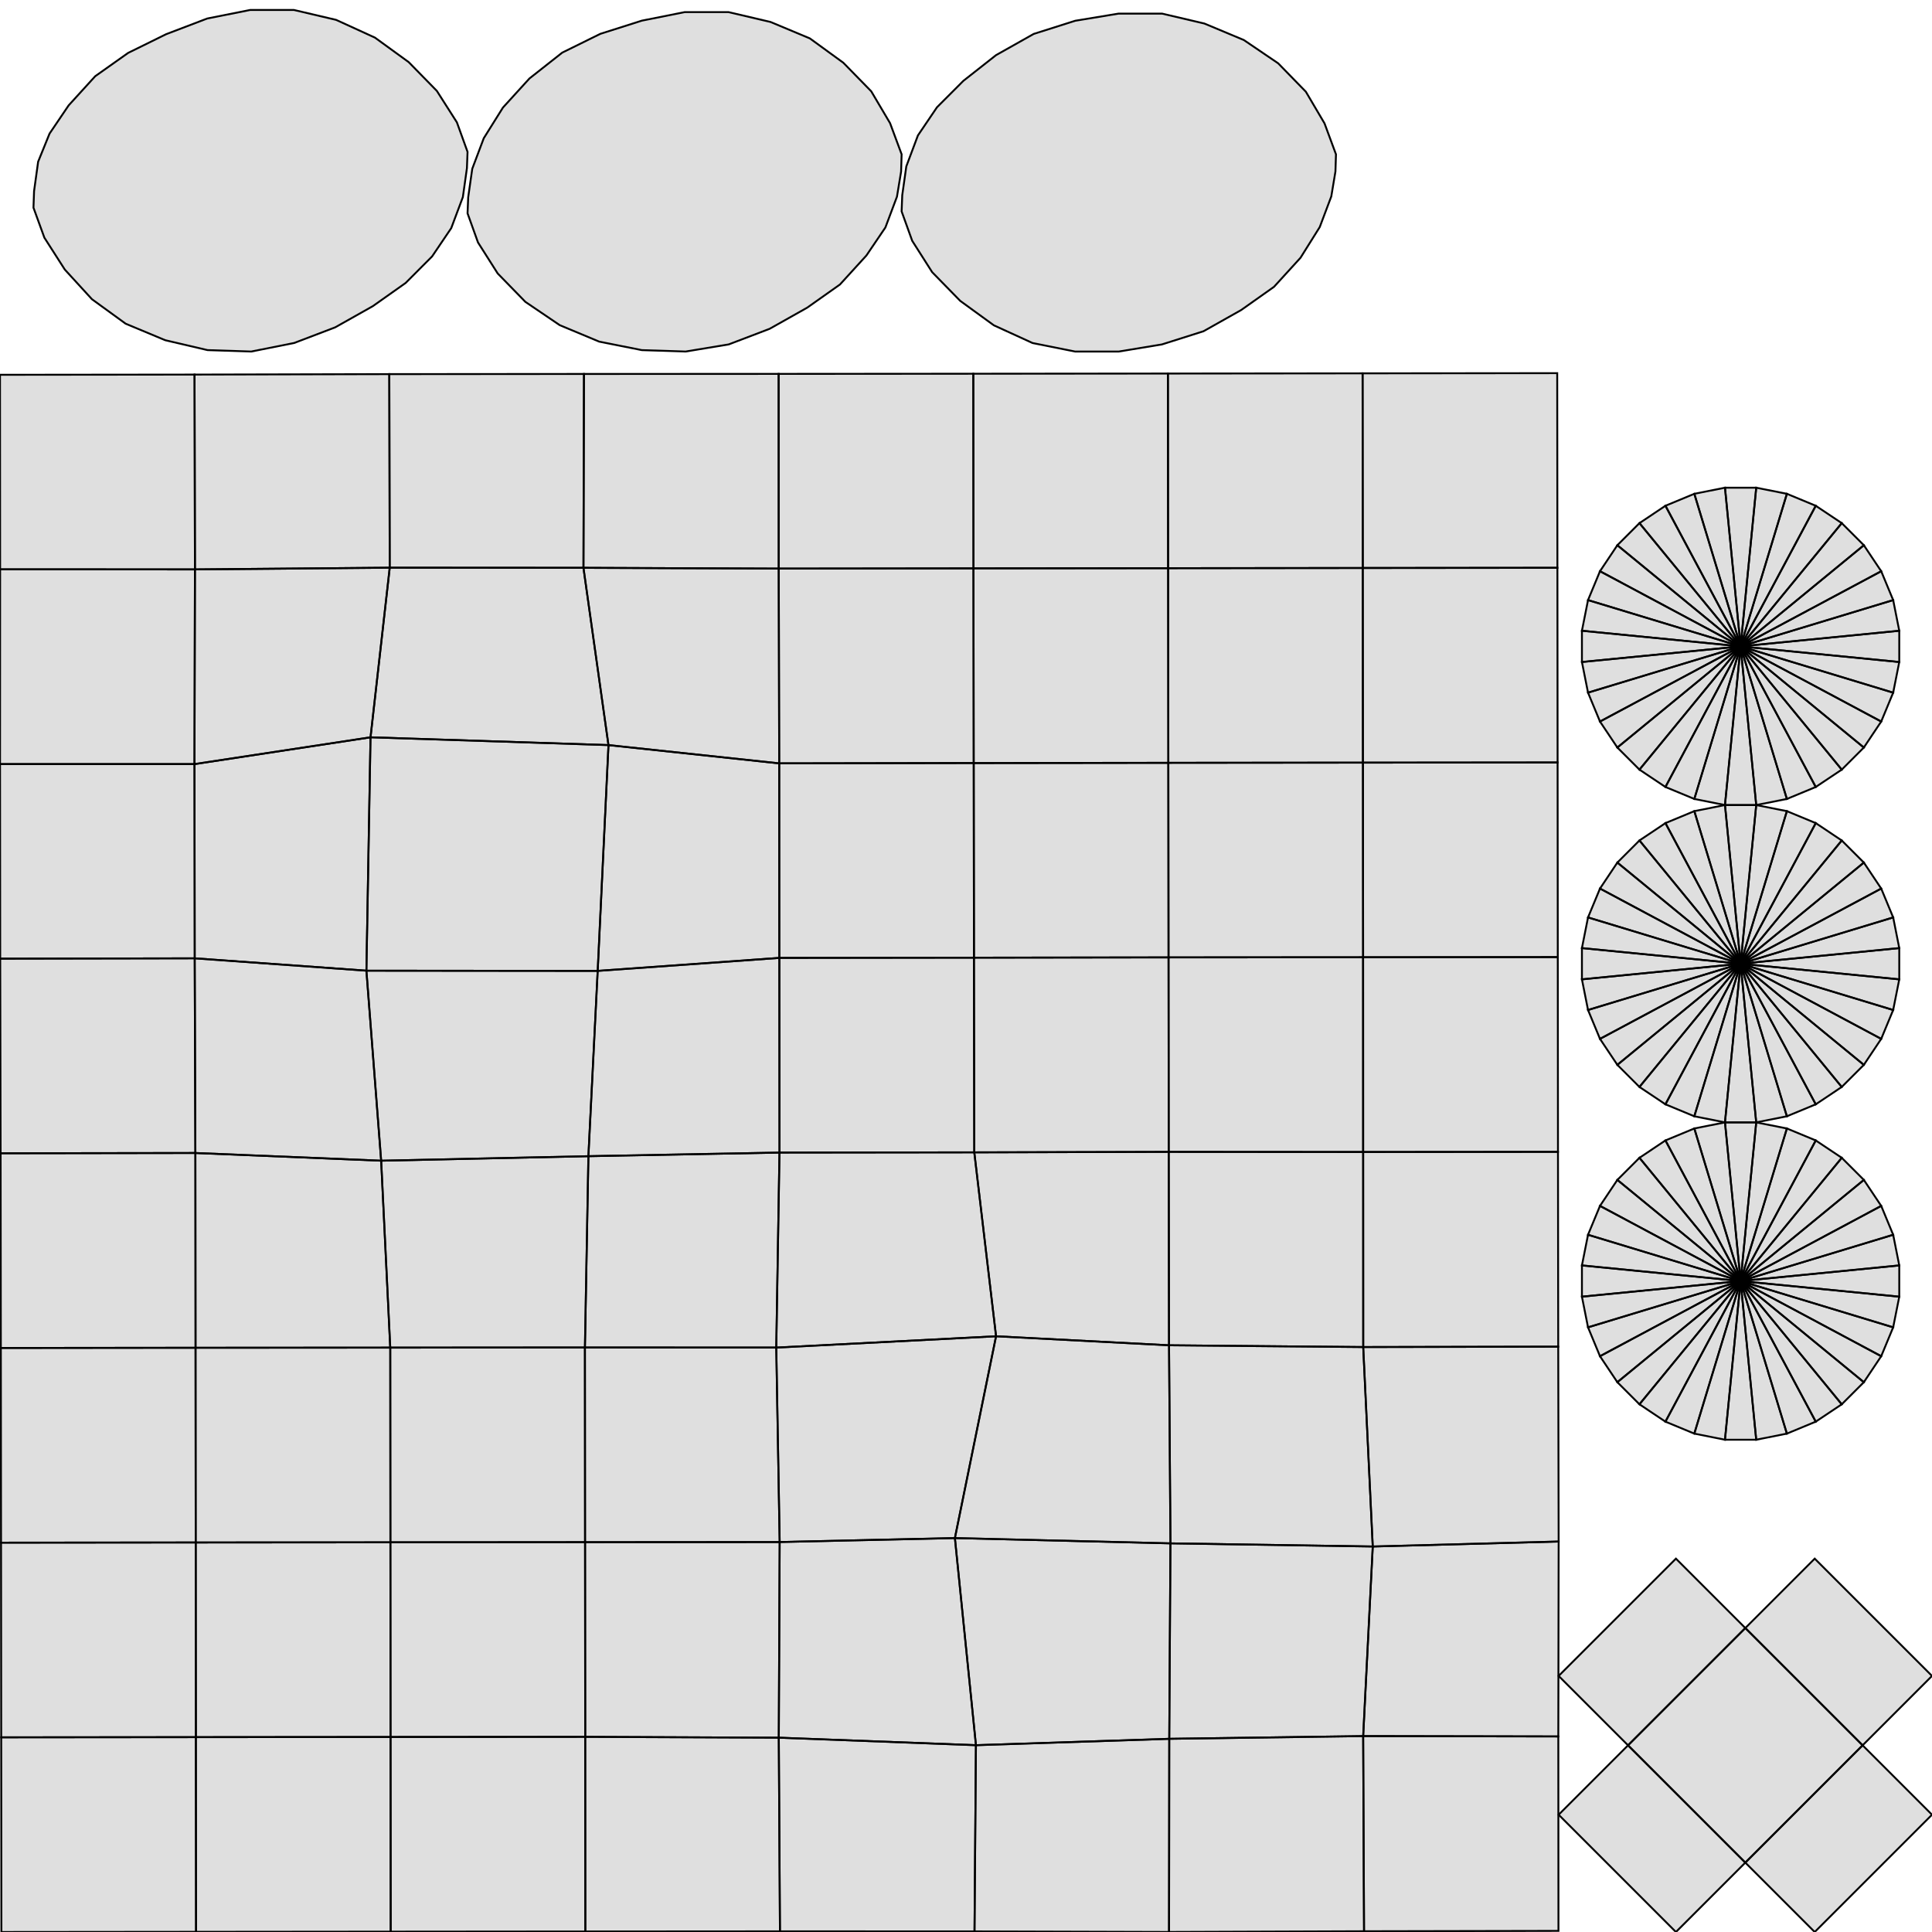 <?xml version="1.0" standalone="no"?>
<!DOCTYPE svg PUBLIC "-//W3C//DTD SVG 1.1//EN" 
  "http://www.w3.org/Graphics/SVG/1.1/DTD/svg11.dtd">
<svg width="1024" height="1024" viewBox="0 0 1024 1024"
     xmlns="http://www.w3.org/2000/svg" version="1.1">
<desc>'', Plane, (Blender 2.64 (sub 0))</desc>
<polygon stroke="black" stroke-width="1" fill="grey" fill-opacity="0.25" points="857.230,564.397 922.553,510.788 848.027,550.623 " />
<polygon stroke="black" stroke-width="1" fill="grey" fill-opacity="0.25" points="841.687,535.318 922.553,510.788 838.455,519.071 " />
<polygon stroke="black" stroke-width="1" fill="grey" fill-opacity="0.25" points="848.027,550.623 922.553,510.788 841.687,535.318 " />
<polygon stroke="black" stroke-width="1" fill="grey" fill-opacity="0.25" points="838.455,519.071 922.553,510.788 838.455,502.505 " />
<polygon stroke="black" stroke-width="1" fill="grey" fill-opacity="0.25" points="868.944,576.110 922.553,510.788 857.230,564.397 " />
<polygon stroke="black" stroke-width="1" fill="grey" fill-opacity="0.25" points="882.718,585.314 922.553,510.788 868.944,576.110 " />
<polygon stroke="black" stroke-width="1" fill="grey" fill-opacity="0.25" points="898.023,591.653 922.553,510.788 882.718,585.314 " />
<polygon stroke="black" stroke-width="1" fill="grey" fill-opacity="0.25" points="914.270,594.885 922.553,510.788 898.023,591.653 " />
<polygon stroke="black" stroke-width="1" fill="grey" fill-opacity="0.25" points="930.836,594.885 922.553,510.788 914.270,594.885 " />
<polygon stroke="black" stroke-width="1" fill="grey" fill-opacity="0.25" points="947.083,591.653 922.553,510.788 930.836,594.885 " />
<polygon stroke="black" stroke-width="1" fill="grey" fill-opacity="0.25" points="962.388,585.314 922.553,510.788 947.083,591.653 " />
<polygon stroke="black" stroke-width="1" fill="grey" fill-opacity="0.25" points="976.162,576.110 922.553,510.788 962.388,585.314 " />
<polygon stroke="black" stroke-width="1" fill="grey" fill-opacity="0.25" points="987.876,564.396 922.553,510.788 976.162,576.110 " />
<polygon stroke="black" stroke-width="1" fill="grey" fill-opacity="0.25" points="997.079,550.623 922.553,510.788 987.876,564.396 " />
<polygon stroke="black" stroke-width="1" fill="grey" fill-opacity="0.25" points="1003.419,535.318 922.553,510.788 997.079,550.623 " />
<polygon stroke="black" stroke-width="1" fill="grey" fill-opacity="0.25" points="1006.650,519.070 922.553,510.788 1003.419,535.318 " />
<polygon stroke="black" stroke-width="1" fill="grey" fill-opacity="0.25" points="1006.650,502.505 922.553,510.788 1006.650,519.070 " />
<polygon stroke="black" stroke-width="1" fill="grey" fill-opacity="0.25" points="1003.419,486.257 922.553,510.788 1006.650,502.505 " />
<polygon stroke="black" stroke-width="1" fill="grey" fill-opacity="0.25" points="997.079,470.952 922.553,510.788 1003.419,486.257 " />
<polygon stroke="black" stroke-width="1" fill="grey" fill-opacity="0.25" points="987.876,457.179 922.553,510.788 997.079,470.952 " />
<polygon stroke="black" stroke-width="1" fill="grey" fill-opacity="0.25" points="976.162,445.465 922.553,510.788 987.876,457.179 " />
<polygon stroke="black" stroke-width="1" fill="grey" fill-opacity="0.25" points="962.388,436.261 922.553,510.788 976.162,445.465 " />
<polygon stroke="black" stroke-width="1" fill="grey" fill-opacity="0.25" points="947.083,429.922 922.553,510.788 962.388,436.261 " />
<polygon stroke="black" stroke-width="1" fill="grey" fill-opacity="0.25" points="930.836,426.690 922.553,510.788 947.083,429.922 " />
<polygon stroke="black" stroke-width="1" fill="grey" fill-opacity="0.25" points="914.270,426.690 922.553,510.788 930.836,426.690 " />
<polygon stroke="black" stroke-width="1" fill="grey" fill-opacity="0.25" points="898.023,429.922 922.553,510.788 914.270,426.690 " />
<polygon stroke="black" stroke-width="1" fill="grey" fill-opacity="0.25" points="882.718,436.262 922.553,510.788 898.023,429.922 " />
<polygon stroke="black" stroke-width="1" fill="grey" fill-opacity="0.25" points="868.944,445.465 922.553,510.788 882.718,436.262 " />
<polygon stroke="black" stroke-width="1" fill="grey" fill-opacity="0.25" points="857.230,457.179 922.553,510.788 868.944,445.465 " />
<polygon stroke="black" stroke-width="1" fill="grey" fill-opacity="0.25" points="848.027,470.953 922.553,510.788 857.230,457.179 " />
<polygon stroke="black" stroke-width="1" fill="grey" fill-opacity="0.25" points="841.687,486.257 922.553,510.788 848.027,470.953 " />
<polygon stroke="black" stroke-width="1" fill="grey" fill-opacity="0.25" points="838.455,502.505 922.553,510.788 841.687,486.257 " />
<polygon stroke="black" stroke-width="1" fill="grey" fill-opacity="0.25" points="477.875,81.773 477.606,90.915 475.408,104.236 469.278,120.565 459.211,135.422 445.208,150.779 427.845,163.057 407.937,174.267 386.261,182.535 363.383,186.321 340.193,185.572 317.576,181.064 296.675,172.339 278.460,159.993 263.784,144.938 253.349,128.503 247.811,113.076 248.152,104.562 250.300,89.476 256.404,73.264 266.586,56.994 280.618,41.593 298.005,27.888 318.188,17.939 340.217,10.943 362.960,6.411 386.087,6.411 408.386,11.640 429.233,20.351 446.986,33.260 461.778,48.405 471.754,65.278 " />
<polygon stroke="black" stroke-width="1" fill="grey" fill-opacity="0.25" points="914.270,426.690 922.553,342.593 898.023,423.458 " />
<polygon stroke="black" stroke-width="1" fill="grey" fill-opacity="0.25" points="882.718,417.119 922.553,342.593 868.944,407.916 " />
<polygon stroke="black" stroke-width="1" fill="grey" fill-opacity="0.25" points="898.023,423.458 922.553,342.593 882.718,417.119 " />
<polygon stroke="black" stroke-width="1" fill="grey" fill-opacity="0.25" points="868.944,407.916 922.553,342.593 857.230,396.202 " />
<polygon stroke="black" stroke-width="1" fill="grey" fill-opacity="0.25" points="930.836,426.690 922.553,342.593 914.270,426.690 " />
<polygon stroke="black" stroke-width="1" fill="grey" fill-opacity="0.25" points="947.083,423.458 922.553,342.593 930.836,426.690 " />
<polygon stroke="black" stroke-width="1" fill="grey" fill-opacity="0.25" points="962.388,417.119 922.553,342.593 947.083,423.458 " />
<polygon stroke="black" stroke-width="1" fill="grey" fill-opacity="0.25" points="976.162,407.916 922.553,342.593 962.388,417.119 " />
<polygon stroke="black" stroke-width="1" fill="grey" fill-opacity="0.25" points="987.876,396.202 922.553,342.593 976.162,407.916 " />
<polygon stroke="black" stroke-width="1" fill="grey" fill-opacity="0.25" points="997.079,382.428 922.553,342.593 987.876,396.202 " />
<polygon stroke="black" stroke-width="1" fill="grey" fill-opacity="0.25" points="1003.419,367.123 922.553,342.593 997.079,382.428 " />
<polygon stroke="black" stroke-width="1" fill="grey" fill-opacity="0.25" points="1006.650,350.876 922.553,342.593 1003.419,367.123 " />
<polygon stroke="black" stroke-width="1" fill="grey" fill-opacity="0.25" points="1006.650,334.310 922.553,342.593 1006.650,350.876 " />
<polygon stroke="black" stroke-width="1" fill="grey" fill-opacity="0.25" points="1003.419,318.062 922.553,342.593 1006.650,334.310 " />
<polygon stroke="black" stroke-width="1" fill="grey" fill-opacity="0.25" points="997.079,302.758 922.553,342.593 1003.419,318.062 " />
<polygon stroke="black" stroke-width="1" fill="grey" fill-opacity="0.25" points="987.876,288.984 922.553,342.593 997.079,302.758 " />
<polygon stroke="black" stroke-width="1" fill="grey" fill-opacity="0.25" points="976.162,277.270 922.553,342.593 987.876,288.984 " />
<polygon stroke="black" stroke-width="1" fill="grey" fill-opacity="0.25" points="962.388,268.067 922.553,342.593 976.162,277.270 " />
<polygon stroke="black" stroke-width="1" fill="grey" fill-opacity="0.25" points="947.083,261.727 922.553,342.593 962.388,268.067 " />
<polygon stroke="black" stroke-width="1" fill="grey" fill-opacity="0.25" points="930.836,258.495 922.553,342.593 947.083,261.727 " />
<polygon stroke="black" stroke-width="1" fill="grey" fill-opacity="0.25" points="914.270,258.495 922.553,342.593 930.836,258.495 " />
<polygon stroke="black" stroke-width="1" fill="grey" fill-opacity="0.25" points="898.023,261.727 922.553,342.593 914.270,258.495 " />
<polygon stroke="black" stroke-width="1" fill="grey" fill-opacity="0.25" points="882.718,268.067 922.553,342.593 898.023,261.727 " />
<polygon stroke="black" stroke-width="1" fill="grey" fill-opacity="0.25" points="868.944,277.270 922.553,342.593 882.718,268.067 " />
<polygon stroke="black" stroke-width="1" fill="grey" fill-opacity="0.25" points="857.230,288.984 922.553,342.593 868.944,277.270 " />
<polygon stroke="black" stroke-width="1" fill="grey" fill-opacity="0.25" points="848.027,302.758 922.553,342.593 857.230,288.984 " />
<polygon stroke="black" stroke-width="1" fill="grey" fill-opacity="0.25" points="841.687,318.063 922.553,342.593 848.027,302.758 " />
<polygon stroke="black" stroke-width="1" fill="grey" fill-opacity="0.25" points="838.455,334.310 922.553,342.593 841.687,318.063 " />
<polygon stroke="black" stroke-width="1" fill="grey" fill-opacity="0.25" points="838.455,350.876 922.553,342.593 838.455,334.310 " />
<polygon stroke="black" stroke-width="1" fill="grey" fill-opacity="0.25" points="841.687,367.123 922.553,342.593 838.455,350.876 " />
<polygon stroke="black" stroke-width="1" fill="grey" fill-opacity="0.25" points="848.027,382.428 922.553,342.593 841.687,367.123 " />
<polygon stroke="black" stroke-width="1" fill="grey" fill-opacity="0.25" points="857.230,396.202 922.553,342.593 848.027,382.428 " />
<polygon stroke="black" stroke-width="1" fill="grey" fill-opacity="0.25" points="708.092,81.802 707.813,90.885 705.611,104.116 699.500,120.333 689.308,136.606 675.265,152.008 657.852,164.321 637.887,175.563 615.863,182.547 592.991,186.321 569.798,186.321 547.276,181.811 526.761,172.424 508.927,159.462 494.067,144.253 483.494,127.644 477.875,112.049 478.210,103.439 480.365,88.179 486.518,71.776 496.627,56.852 510.591,42.861 527.921,29.226 547.886,17.984 569.910,11.000 592.781,7.226 615.975,7.226 638.338,12.470 659.245,21.206 677.463,33.563 692.140,48.629 702.031,65.406 " />
<polygon stroke="black" stroke-width="1" fill="grey" fill-opacity="0.25" points="848.027,718.817 922.553,678.982 841.687,703.513 " />
<polygon stroke="black" stroke-width="1" fill="grey" fill-opacity="0.25" points="838.455,687.265 922.553,678.982 838.455,670.699 " />
<polygon stroke="black" stroke-width="1" fill="grey" fill-opacity="0.25" points="841.687,703.513 922.553,678.982 838.455,687.265 " />
<polygon stroke="black" stroke-width="1" fill="grey" fill-opacity="0.25" points="838.455,670.699 922.553,678.982 841.687,654.452 " />
<polygon stroke="black" stroke-width="1" fill="grey" fill-opacity="0.25" points="857.230,732.591 922.553,678.982 848.027,718.817 " />
<polygon stroke="black" stroke-width="1" fill="grey" fill-opacity="0.25" points="868.944,744.305 922.553,678.982 857.230,732.591 " />
<polygon stroke="black" stroke-width="1" fill="grey" fill-opacity="0.25" points="882.718,753.509 922.553,678.982 868.944,744.305 " />
<polygon stroke="black" stroke-width="1" fill="grey" fill-opacity="0.25" points="898.023,759.848 922.553,678.982 882.718,753.509 " />
<polygon stroke="black" stroke-width="1" fill="grey" fill-opacity="0.25" points="914.270,763.080 922.553,678.982 898.023,759.848 " />
<polygon stroke="black" stroke-width="1" fill="grey" fill-opacity="0.25" points="930.836,763.080 922.553,678.982 914.270,763.080 " />
<polygon stroke="black" stroke-width="1" fill="grey" fill-opacity="0.25" points="947.083,759.848 922.553,678.982 930.836,763.080 " />
<polygon stroke="black" stroke-width="1" fill="grey" fill-opacity="0.25" points="962.388,753.508 922.553,678.982 947.083,759.848 " />
<polygon stroke="black" stroke-width="1" fill="grey" fill-opacity="0.25" points="976.162,744.305 922.553,678.982 962.388,753.508 " />
<polygon stroke="black" stroke-width="1" fill="grey" fill-opacity="0.25" points="987.876,732.591 922.553,678.982 976.162,744.305 " />
<polygon stroke="black" stroke-width="1" fill="grey" fill-opacity="0.25" points="997.079,718.817 922.553,678.982 987.876,732.591 " />
<polygon stroke="black" stroke-width="1" fill="grey" fill-opacity="0.25" points="1003.419,703.512 922.553,678.982 997.079,718.817 " />
<polygon stroke="black" stroke-width="1" fill="grey" fill-opacity="0.25" points="1006.651,687.265 922.553,678.982 1003.419,703.512 " />
<polygon stroke="black" stroke-width="1" fill="grey" fill-opacity="0.25" points="1006.650,670.699 922.553,678.982 1006.651,687.265 " />
<polygon stroke="black" stroke-width="1" fill="grey" fill-opacity="0.25" points="1003.419,654.452 922.553,678.982 1006.650,670.699 " />
<polygon stroke="black" stroke-width="1" fill="grey" fill-opacity="0.25" points="997.079,639.147 922.553,678.982 1003.419,654.452 " />
<polygon stroke="black" stroke-width="1" fill="grey" fill-opacity="0.25" points="987.876,625.373 922.553,678.982 997.079,639.147 " />
<polygon stroke="black" stroke-width="1" fill="grey" fill-opacity="0.25" points="976.162,613.660 922.553,678.982 987.876,625.373 " />
<polygon stroke="black" stroke-width="1" fill="grey" fill-opacity="0.25" points="962.388,604.456 922.553,678.982 976.162,613.660 " />
<polygon stroke="black" stroke-width="1" fill="grey" fill-opacity="0.25" points="947.083,598.117 922.553,678.982 962.388,604.456 " />
<polygon stroke="black" stroke-width="1" fill="grey" fill-opacity="0.25" points="930.836,594.885 922.553,678.982 947.083,598.117 " />
<polygon stroke="black" stroke-width="1" fill="grey" fill-opacity="0.25" points="914.270,594.885 922.553,678.982 930.836,594.885 " />
<polygon stroke="black" stroke-width="1" fill="grey" fill-opacity="0.25" points="898.023,598.117 922.553,678.982 914.270,594.885 " />
<polygon stroke="black" stroke-width="1" fill="grey" fill-opacity="0.25" points="882.718,604.456 922.553,678.982 898.023,598.117 " />
<polygon stroke="black" stroke-width="1" fill="grey" fill-opacity="0.25" points="868.944,613.660 922.553,678.982 882.718,604.456 " />
<polygon stroke="black" stroke-width="1" fill="grey" fill-opacity="0.25" points="857.230,625.373 922.553,678.982 868.944,613.660 " />
<polygon stroke="black" stroke-width="1" fill="grey" fill-opacity="0.25" points="848.027,639.147 922.553,678.982 857.230,625.373 " />
<polygon stroke="black" stroke-width="1" fill="grey" fill-opacity="0.25" points="841.687,654.452 922.553,678.982 848.027,639.147 " />
<polygon stroke="black" stroke-width="1" fill="grey" fill-opacity="0.25" points="247.811,80.495 247.481,89.137 245.328,104.454 239.162,120.921 229.026,135.904 215.019,149.955 197.620,162.259 177.670,173.493 155.949,181.779 133.159,186.321 109.996,185.563 87.567,180.315 66.595,171.565 48.735,158.591 34.357,142.888 23.520,125.976 17.741,110.083 18.058,101.296 20.211,85.721 26.272,70.797 36.390,55.850 50.466,40.397 67.922,28.040 88.086,18.111 109.807,9.825 132.598,5.283 155.773,5.283 178.119,10.524 198.713,19.931 216.619,32.930 231.542,48.185 242.163,64.847 " />
<polygon stroke="black" stroke-width="1" fill="grey" fill-opacity="0.25" points="862.892,925.057 925.057,862.892 888.278,826.113 826.113,888.278 " />
<polygon stroke="black" stroke-width="1" fill="grey" fill-opacity="0.25" points="925.057,862.892 987.222,925.057 1024.000,888.278 961.835,826.113 " />
<polygon stroke="black" stroke-width="1" fill="grey" fill-opacity="0.25" points="987.222,925.057 925.057,987.222 961.835,1024.000 1024.000,961.835 " />
<polygon stroke="black" stroke-width="1" fill="grey" fill-opacity="0.25" points="925.057,987.222 862.892,925.057 826.113,961.835 888.278,1024.000 " />
<polygon stroke="black" stroke-width="1" fill="grey" fill-opacity="0.25" points="925.057,987.222 987.222,925.057 925.057,862.892 862.892,925.057 " />
<polygon stroke="black" stroke-width="1" fill="grey" fill-opacity="0.25" points="722.294,301.049 825.460,300.950 825.359,197.784 722.194,197.884 " />
<polygon stroke="black" stroke-width="1" fill="grey" fill-opacity="0.25" points="309.246,300.957 412.747,301.376 412.701,198.167 309.507,198.205 " />
<polygon stroke="black" stroke-width="1" fill="grey" fill-opacity="0.25" points="310.024,714.203 411.441,714.254 413.141,610.890 311.866,612.801 " />
<polygon stroke="black" stroke-width="1" fill="grey" fill-opacity="0.25" points="722.535,713.963 825.895,713.761 825.761,610.486 722.498,610.565 " />
<polygon stroke="black" stroke-width="1" fill="grey" fill-opacity="0.25" points="515.958,301.253 619.132,301.149 619.029,197.985 515.862,198.087 " />
<polygon stroke="black" stroke-width="1" fill="grey" fill-opacity="0.25" points="516.220,507.584 619.351,507.446 619.241,404.310 516.088,404.431 " />
<polygon stroke="black" stroke-width="1" fill="grey" fill-opacity="0.25" points="722.470,507.378 825.659,507.289 825.560,404.117 722.390,404.214 " />
<polygon stroke="black" stroke-width="1" fill="grey" fill-opacity="0.25" points="103.328,301.805 206.560,300.892 206.342,198.295 103.114,198.534 " />
<polygon stroke="black" stroke-width="1" fill="grey" fill-opacity="0.25" points="103.204,507.931 194.205,514.482 196.382,390.785 103.083,404.985 " />
<polygon stroke="black" stroke-width="1" fill="grey" fill-opacity="0.25" points="316.788,514.594 413.061,507.711 413.002,404.598 322.503,394.914 " />
<polygon stroke="black" stroke-width="1" fill="grey" fill-opacity="0.25" points="103.643,714.347 206.843,714.279 202.024,615.193 103.555,611.112 " />
<polygon stroke="black" stroke-width="1" fill="grey" fill-opacity="0.25" points="103.823,920.728 207.000,920.641 206.917,817.462 103.732,817.545 " />
<polygon stroke="black" stroke-width="1" fill="grey" fill-opacity="0.25" points="310.176,920.565 412.781,921.011 413.249,817.309 310.094,817.384 " />
<polygon stroke="black" stroke-width="1" fill="grey" fill-opacity="0.25" points="527.930,708.254 619.611,713.030 619.452,610.498 516.390,610.767 " />
<polygon stroke="black" stroke-width="1" fill="grey" fill-opacity="0.25" points="517.267,924.985 619.735,921.611 620.363,818.009 506.114,815.212 " />
<polygon stroke="black" stroke-width="1" fill="grey" fill-opacity="0.25" points="722.511,920.172 825.937,920.352 826.113,817.040 727.588,819.679 " />
<polygon stroke="black" stroke-width="1" fill="grey" fill-opacity="0.25" points="619.132,301.149 722.294,301.049 722.194,197.884 619.029,197.985 " />
<polygon stroke="black" stroke-width="1" fill="grey" fill-opacity="0.25" points="619.241,404.310 722.390,404.214 722.294,301.049 619.132,301.149 " />
<polygon stroke="black" stroke-width="1" fill="grey" fill-opacity="0.25" points="722.390,404.214 825.560,404.117 825.460,300.950 722.294,301.049 " />
<polygon stroke="black" stroke-width="1" fill="grey" fill-opacity="0.25" points="206.560,300.892 309.246,300.957 309.507,198.205 206.342,198.295 " />
<polygon stroke="black" stroke-width="1" fill="grey" fill-opacity="0.25" points="196.382,390.785 322.503,394.914 309.246,300.957 206.560,300.892 " />
<polygon stroke="black" stroke-width="1" fill="grey" fill-opacity="0.25" points="322.503,394.914 413.002,404.598 412.747,301.376 309.246,300.957 " />
<polygon stroke="black" stroke-width="1" fill="grey" fill-opacity="0.25" points="206.843,714.279 310.024,714.203 311.866,612.801 202.024,615.193 " />
<polygon stroke="black" stroke-width="1" fill="grey" fill-opacity="0.25" points="206.917,817.462 310.094,817.384 310.024,714.203 206.843,714.279 " />
<polygon stroke="black" stroke-width="1" fill="grey" fill-opacity="0.25" points="310.094,817.384 413.249,817.309 411.441,714.254 310.024,714.203 " />
<polygon stroke="black" stroke-width="1" fill="grey" fill-opacity="0.25" points="619.611,713.030 722.535,713.963 722.498,610.565 619.452,610.498 " />
<polygon stroke="black" stroke-width="1" fill="grey" fill-opacity="0.25" points="620.363,818.009 727.588,819.679 722.535,713.963 619.611,713.030 " />
<polygon stroke="black" stroke-width="1" fill="grey" fill-opacity="0.25" points="727.588,819.679 826.113,817.040 825.895,713.761 722.535,713.963 " />
<polygon stroke="black" stroke-width="1" fill="grey" fill-opacity="0.25" points="412.747,301.376 515.958,301.253 515.862,198.087 412.701,198.167 " />
<polygon stroke="black" stroke-width="1" fill="grey" fill-opacity="0.25" points="413.002,404.598 516.088,404.431 515.958,301.253 412.747,301.376 " />
<polygon stroke="black" stroke-width="1" fill="grey" fill-opacity="0.25" points="516.088,404.431 619.241,404.310 619.132,301.149 515.958,301.253 " />
<polygon stroke="black" stroke-width="1" fill="grey" fill-opacity="0.25" points="413.061,507.711 516.220,507.584 516.088,404.431 413.002,404.598 " />
<polygon stroke="black" stroke-width="1" fill="grey" fill-opacity="0.25" points="413.141,610.890 516.390,610.767 516.220,507.584 413.061,507.711 " />
<polygon stroke="black" stroke-width="1" fill="grey" fill-opacity="0.25" points="516.390,610.767 619.452,610.498 619.351,507.446 516.220,507.584 " />
<polygon stroke="black" stroke-width="1" fill="grey" fill-opacity="0.25" points="619.351,507.446 722.470,507.378 722.390,404.214 619.241,404.310 " />
<polygon stroke="black" stroke-width="1" fill="grey" fill-opacity="0.25" points="619.452,610.498 722.498,610.565 722.470,507.378 619.351,507.446 " />
<polygon stroke="black" stroke-width="1" fill="grey" fill-opacity="0.25" points="722.498,610.565 825.761,610.486 825.659,507.289 722.470,507.378 " />
<polygon stroke="black" stroke-width="1" fill="grey" fill-opacity="0.25" points="0.067,301.766 103.328,301.805 103.114,198.534 0.000,198.650 " />
<polygon stroke="black" stroke-width="1" fill="grey" fill-opacity="0.25" points="0.018,404.982 103.083,404.985 103.328,301.805 0.067,301.766 " />
<polygon stroke="black" stroke-width="1" fill="grey" fill-opacity="0.25" points="103.083,404.985 196.382,390.785 206.560,300.892 103.328,301.805 " />
<polygon stroke="black" stroke-width="1" fill="grey" fill-opacity="0.25" points="0.114,508.116 103.204,507.931 103.083,404.985 0.018,404.982 " />
<polygon stroke="black" stroke-width="1" fill="grey" fill-opacity="0.25" points="0.326,611.261 103.555,611.112 103.204,507.931 0.114,508.116 " />
<polygon stroke="black" stroke-width="1" fill="grey" fill-opacity="0.25" points="103.555,611.112 202.024,615.193 194.205,514.482 103.204,507.931 " />
<polygon stroke="black" stroke-width="1" fill="grey" fill-opacity="0.25" points="194.205,514.482 316.788,514.594 322.503,394.914 196.382,390.785 " />
<polygon stroke="black" stroke-width="1" fill="grey" fill-opacity="0.25" points="202.024,615.193 311.866,612.801 316.788,514.594 194.205,514.482 " />
<polygon stroke="black" stroke-width="1" fill="grey" fill-opacity="0.25" points="311.866,612.801 413.141,610.890 413.061,507.711 316.788,514.594 " />
<polygon stroke="black" stroke-width="1" fill="grey" fill-opacity="0.25" points="0.443,714.453 103.643,714.347 103.555,611.112 0.326,611.261 " />
<polygon stroke="black" stroke-width="1" fill="grey" fill-opacity="0.25" points="0.545,817.641 103.732,817.545 103.643,714.347 0.443,714.453 " />
<polygon stroke="black" stroke-width="1" fill="grey" fill-opacity="0.25" points="103.732,817.545 206.917,817.462 206.843,714.279 103.643,714.347 " />
<polygon stroke="black" stroke-width="1" fill="grey" fill-opacity="0.25" points="0.642,920.823 103.823,920.728 103.732,817.545 0.545,817.641 " />
<polygon stroke="black" stroke-width="1" fill="grey" fill-opacity="0.25" points="0.738,1024.000 103.915,1023.904 103.823,920.728 0.642,920.823 " />
<polygon stroke="black" stroke-width="1" fill="grey" fill-opacity="0.25" points="103.915,1023.904 207.087,1023.810 207.000,920.641 103.823,920.728 " />
<polygon stroke="black" stroke-width="1" fill="grey" fill-opacity="0.25" points="207.000,920.641 310.176,920.565 310.094,817.384 206.917,817.462 " />
<polygon stroke="black" stroke-width="1" fill="grey" fill-opacity="0.25" points="207.087,1023.810 310.248,1023.722 310.176,920.565 207.000,920.641 " />
<polygon stroke="black" stroke-width="1" fill="grey" fill-opacity="0.25" points="310.248,1023.722 413.398,1023.654 412.781,921.011 310.176,920.565 " />
<polygon stroke="black" stroke-width="1" fill="grey" fill-opacity="0.25" points="411.441,714.254 527.930,708.254 516.390,610.767 413.141,610.890 " />
<polygon stroke="black" stroke-width="1" fill="grey" fill-opacity="0.25" points="413.249,817.309 506.114,815.212 527.930,708.254 411.441,714.254 " />
<polygon stroke="black" stroke-width="1" fill="grey" fill-opacity="0.25" points="506.114,815.212 620.363,818.009 619.611,713.030 527.930,708.254 " />
<polygon stroke="black" stroke-width="1" fill="grey" fill-opacity="0.25" points="412.781,921.011 517.267,924.985 506.114,815.212 413.249,817.309 " />
<polygon stroke="black" stroke-width="1" fill="grey" fill-opacity="0.25" points="413.398,1023.654 516.511,1023.681 517.267,924.985 412.781,921.011 " />
<polygon stroke="black" stroke-width="1" fill="grey" fill-opacity="0.25" points="516.511,1023.681 619.623,1023.981 619.735,921.611 517.267,924.985 " />
<polygon stroke="black" stroke-width="1" fill="grey" fill-opacity="0.25" points="619.735,921.611 722.511,920.172 727.588,819.679 620.363,818.009 " />
<polygon stroke="black" stroke-width="1" fill="grey" fill-opacity="0.25" points="619.623,1023.981 722.971,1023.604 722.511,920.172 619.735,921.611 " />
<polygon stroke="black" stroke-width="1" fill="grey" fill-opacity="0.25" points="722.971,1023.604 826.015,1023.398 825.937,920.352 722.511,920.172 " />

</svg>
